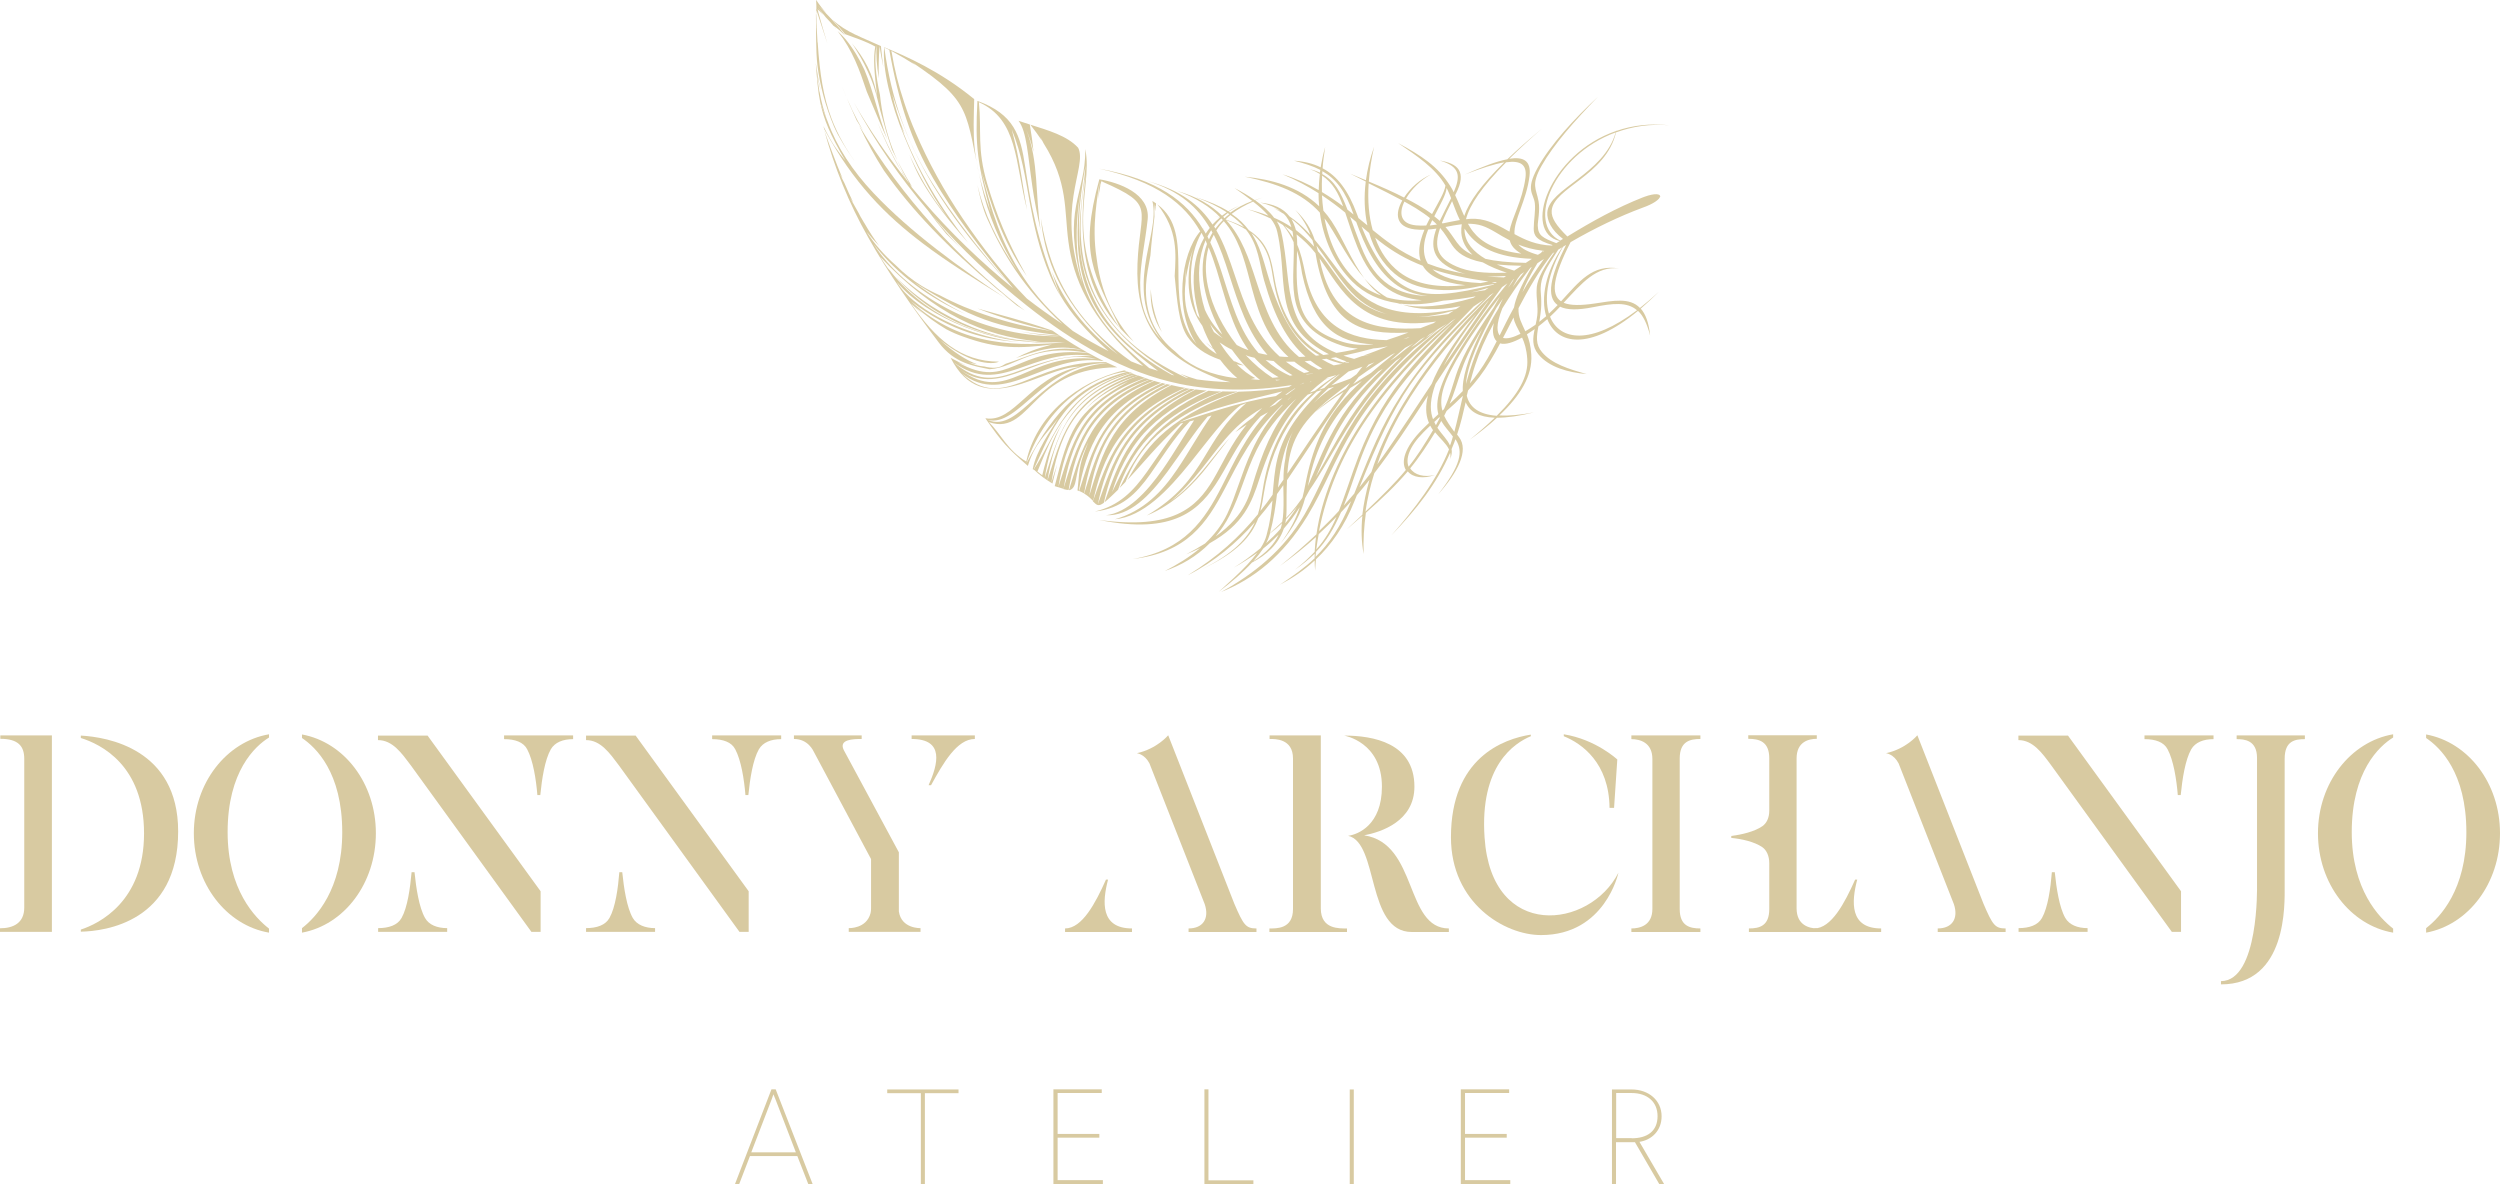 <svg version="1.1" xmlns="http://www.w3.org/2000/svg" xmlns:xlink="http://www.w3.org/1999/xlink" x="0px" y="0px"
	 width="154.64px" height="73.26px" viewBox="0 0 154.64 73.26" style="enable-background:new 0 0 154.64 73.26;"
	 xml:space="preserve">
<style type="text/css">
	.st0{fill-rule:evenodd;clip-rule:evenodd;fill:#D8CAA1;}
	.st1{fill:#D8CAA1;}
</style>
<defs>
</defs>
<g>
	<g>
		<path class="st0" d="M99.96,8.19c0.98-0.36,2.09-0.54,3.31-0.44c-1.22-0.13-2.32,0.01-3.29,0.35c0-0.02,0.01-0.04,0.01-0.07
			c-0.01,0.02-0.01,0.05-0.02,0.07c-4.17,1.43-5.84,6.28-3.49,6.81c-0.07,0.04-0.14,0.09-0.21,0.13c-0.86-0.33-1.13-0.47-1.15-1.08
			c-0.01-0.24,0.15-0.93,0.05-1.5c-0.14-0.81-0.49-1,0.19-2.21c0.74-1.31,2.05-2.79,3.48-4.26c-1.44,1.33-2.94,2.96-3.73,4.39
			c-0.78,1.42-0.23,1.58-0.17,2.21c0.05,0.46-0.07,1.03-0.07,1.55c0,0.43,0.15,0.72,1.17,1.02c-0.02,0.01-0.03,0.02-0.05,0.03
			c-0.95-0.03-1.66-0.35-2.31-0.71c-0.06-0.87,0.75-2.07,0.93-3.6c0.11-0.93-0.36-1.2-1.25-1.06c0.58-0.57,1.25-1.2,2.04-1.88
			c-0.84,0.7-1.56,1.33-2.16,1.91c-0.68,0.13-1.57,0.47-2.64,0.95c1.04-0.4,1.85-0.66,2.45-0.76c-1.41,1.37-2.18,2.44-2.48,3.32
			c-0.2-0.43-0.36-0.87-0.56-1.29c0.01-0.03,0.03-0.05,0.04-0.08c0.71-1.38,0.12-1.88-0.99-2.06c1.29,0.38,1.28,0.99,0.86,1.96
			c-0.06-0.13-0.13-0.26-0.21-0.38c-0.78-1.24-1.81-1.89-3.23-2.66c1.16,0.79,2.31,1.55,2.93,2.63c-0.06,0.43-0.45,1.06-0.83,1.76
			c-0.23-0.17-0.51-0.35-0.84-0.54c-0.26-0.15-0.51-0.29-0.77-0.42c0.33-0.57,0.91-1.15,1.55-1.49c-0.66,0.28-1.29,0.84-1.67,1.43
			c-0.64-0.33-1.32-0.63-2.18-0.99c0.05-0.68,0.15-1.4,0.33-2.16c-0.25,0.7-0.42,1.4-0.51,2.08c-0.3-0.13-0.63-0.26-0.98-0.41
			c0.35,0.18,0.67,0.34,0.97,0.49c-0.12,0.95-0.08,1.87,0.1,2.71c-0.18-0.15-0.36-0.3-0.55-0.45c-0.03-0.08-0.06-0.15-0.09-0.24
			c-0.54-1.47-1.22-2.36-2.13-2.84c0.03-0.43,0.09-0.87,0.16-1.32c-0.12,0.42-0.21,0.84-0.28,1.26c-0.49-0.24-1.03-0.37-1.65-0.41
			c0.63,0.16,1.17,0.33,1.63,0.57c-0.01,0.06-0.02,0.11-0.02,0.17c-0.19-0.09-0.4-0.16-0.63-0.22c0.24,0.09,0.44,0.19,0.62,0.3
			c-0.04,0.34-0.06,0.67-0.07,1c-0.66-0.38-1.4-0.72-2.24-0.98c0.86,0.36,1.59,0.76,2.23,1.17c0,0.27,0.01,0.54,0.04,0.81
			c-1.27-1.22-2.96-1.67-4.61-1.83c1.98,0.41,3.54,0.99,4.65,2.22c0.22,1.67,0.91,3.17,2.01,4.27c0.75,0.75,1.71,1.17,2.78,1.33
			c0.1,0.03,0.21,0.06,0.32,0.09c-0.05-0.02-0.11-0.04-0.16-0.06c0.84,0.1,1.75,0.03,2.67-0.18c0.62-0.04,1.3-0.14,2.02-0.27
			c-0.05,0.03-0.09,0.06-0.14,0.09c-1.92,0.56-3.34,0.65-4.39,0.42c0.95,0.32,2.12,0.4,3.59,0.1c-0.09,0.06-0.18,0.12-0.28,0.18
			c-2.18,0.44-3.72,0.27-4.89-0.28c-0.02-0.01-0.04-0.02-0.05-0.03c-0.09-0.04-0.18-0.09-0.27-0.14c-0.58-0.33-1.07-0.76-1.49-1.24
			c-0.75-0.86-1.34-1.78-2.04-2.6c-0.22-0.65-0.54-1.21-1.2-1.85c0.46,0.54,0.75,1.03,0.94,1.56c-0.08-0.09-0.16-0.17-0.24-0.26
			c-0.31-0.32-0.66-0.62-1.05-0.89c-0.4-0.52-1.03-0.78-1.82-0.86c0.54,0.13,0.95,0.3,1.24,0.51c-0.13-0.07-0.27-0.14-0.42-0.2
			c0.19,0.09,0.36,0.19,0.53,0.29c-0.15-0.08-0.3-0.15-0.46-0.22c0.2,0.1,0.39,0.21,0.57,0.32c0.24,0.23,0.38,0.51,0.47,0.82
			c-0.34-0.23-0.7-0.42-1.07-0.58c-0.28-0.38-0.68-0.74-1.17-1.08c0.15-0.06,0.31-0.12,0.47-0.17c-0.17,0.05-0.33,0.1-0.49,0.16
			c-0.37-0.26-0.79-0.51-1.26-0.75c0.4,0.28,0.77,0.54,1.1,0.8c-0.53,0.2-0.98,0.45-1.36,0.72c-0.03-0.02-0.06-0.04-0.09-0.06
			c0.2-0.13,0.41-0.26,0.64-0.37c-0.24,0.1-0.46,0.22-0.67,0.35c-0.53-0.33-1.19-0.62-2.03-0.88c0.8,0.3,1.43,0.61,1.93,0.94
			c-0.1,0.07-0.2,0.14-0.29,0.21c-0.66-0.64-1.53-1.17-2.78-1.53c1.21,0.44,2.05,0.99,2.66,1.63c0,0-0.01,0.01-0.01,0.01
			c-0.15-0.04-0.3-0.08-0.46-0.12c0.16,0.04,0.3,0.08,0.45,0.13c-0.16,0.14-0.31,0.28-0.45,0.43c-0.77-1.17-1.93-2.12-4.02-2.69
			c2.01,0.61,3.12,1.65,3.85,2.9c-0.09,0.11-0.17,0.23-0.25,0.35c-0.05-0.1-0.11-0.2-0.17-0.29c0.02-0.03,0.03-0.06,0.05-0.08
			c-0.02,0.02-0.04,0.04-0.06,0.07c-1.01-1.67-2.74-3.05-6.43-3.72c3.63,0.8,5.31,2.2,6.27,3.88c-1.21,1.4-1.63,4.91-0.23,6.96
			c-1.12-1.25-1.11-3.03-1.12-4.71c-0.01-1.55-0.06-3-1.3-3.92c1.28,1.63,1.15,3.03,1.07,4.44c0.15,1.5,0.24,2.91,0.79,3.74
			c0.42,0.61,1.03,1.09,2.02,1.43c0.32,0.43,0.68,0.82,1.06,1.14c-0.24-0.02-0.46-0.05-0.67-0.09c-1.43-0.27-2.44-0.82-3.16-1.55
			c-1.17-0.93-1.91-2.28-1.81-4.14c0.03-0.56,0.15-1.16,0.27-1.81c0.06-0.79,0.16-1.59,0.25-2.4c0-0.27-0.01-0.56-0.04-0.85
			c0.03,0.17,0.06,0.34,0.08,0.51c0.01-0.08,0.02-0.17,0.03-0.25c-0.01-0.03-0.02-0.05-0.03-0.08c0.01,0.02,0.02,0.04,0.04,0.06
			c0.01-0.07,0.01-0.14,0.02-0.21c-0.07-0.05-0.15-0.1-0.23-0.15c0.28,1.08-0.24,2.5-0.45,4.01c-0.21,1.53-0.12,3.15,1.04,4.62
			c-2.12-2.31-1.17-4.73-0.88-7.49c0.17-1.6-1.79-2.28-2.99-2.48c-0.65,2.36-0.72,3.81-0.44,5.1c0.28,1.28,0.88,2.41,1.74,4.13
			c0.26,0.28,0.53,0.55,0.84,0.82c-0.44-0.47-0.81-0.98-1.13-1.54c-0.64-1.11-1.02-2.33-1.18-3.64c-0.32-2.05,0.08-3.83,0.19-4.76
			c-0.04,0.37-0.07,0.73-0.1,1.09c0.04-0.26,0.09-0.53,0.14-0.79c0-0.03,0-0.05,0-0.08c0-0.02,0-0.04,0-0.06c0,0.02,0,0.04,0,0.06
			c0-0.03,0-0.07,0.01-0.1c0,0.04,0,0.09,0,0.13c0.02-0.08,0.03-0.16,0.05-0.24c0.02,0.01,0.03,0.02,0.05,0.02
			c-0.01-0.03-0.02-0.05-0.03-0.08c0.02,0.03,0.03,0.06,0.05,0.09c3.36,1.47,2.31,1.6,2.17,5.07c-0.13,3.37,1.08,5.63,5.1,7.16
			c0.21,0.06,0.43,0.12,0.65,0.17c-0.7-0.02-1.4-0.08-2.07-0.17c-0.36-0.1-0.7-0.22-1.03-0.35c0.16,0.09,0.33,0.18,0.5,0.27
			c-0.05-0.01-0.1-0.02-0.15-0.03c-2.69-1.25-4.42-2.79-5.46-4.76c-1.11-2.11-1.33-4.58-0.74-7.79c-0.43,3.46-0.17,5.84,0.93,7.83
			c0.32,0.59,0.71,1.13,1.17,1.65c-1.73-2.51-2.22-4.63-2.26-6.45c-0.04-1.8,0.41-3.32,0.13-4.62c0.02,1.44-0.37,2.39-0.57,3.52
			c-0.21,1.14-0.24,2.49,0.37,4.77c-0.73-2.2-0.75-4-0.53-5.39c0.21-1.38,0.6-2.39,0.29-2.98c-0.68-0.75-1.87-1.08-2.96-1.43
			c0.27,0.34,0.51,0.67,0.72,0.99c-0.04-0.09-0.08-0.18-0.12-0.27c0.08,0.15,0.15,0.29,0.22,0.43c1.54,2.44,1.27,4.13,1.54,6.1
			c0.29,2.18,1.23,4.7,4.62,7.68c-0.25-0.09-0.5-0.19-0.75-0.29c-2.7-1.9-4.12-4-4.9-6.16c-0.32-0.89-0.53-1.77-0.68-2.7
			c0.04,0.37,0.08,0.75,0.16,1.14c0.42,2.25,1.63,4.69,4.61,7.3c-2.1-1.58-3.36-3.36-4.09-5.13c0.16,0.49,0.33,0.99,0.53,1.48
			c0.65,1.11,1.56,2.18,2.98,3.44c-0.75-0.38-1.49-0.8-2.21-1.25c-1.35-1.09-2.33-2.21-3.1-3.39c-1.29-1.97-1.95-4.04-2.58-6.57
			c0.63,2.13,1.21,4.19,2.83,6.57c-1.23-2.18-1.87-3.8-2.44-5.7c-0.65-2.18-0.34-3.25-0.52-5.06c2.42,1.09,2.22,3.64,2.98,6.66
			c-0.37-2.02-0.4-2.9-0.95-4.98c0.63,1.54,0.84,2.99,1.1,4.43c0.27,1.48,0.58,2.96,1.27,4.6c0.18,0.43,0.39,0.85,0.63,1.26
			c-1.5-3.38-1.86-6.03-2.17-8.01c-0.29-1.91-0.67-3.21-2.95-4.04c-0.15,2.79,0,3.88,0.82,6.89c-1.22-3.38-1.07-4.74-1.02-7
			c-2.12-1.74-4.23-2.66-5.57-3.21c-0.12,1.26,0.39,3.47,1.24,5.51c0.63,1.52,1.57,3.54,2.69,5c-1.14-1.38-1.85-2.74-2.37-3.87
			c0.25,0.62,0.5,1.17,0.73,1.57c0.75,1.31,1.74,2.56,2.9,3.88c-1.63-2.04-3.12-4.43-4.15-7.2c0.08,0.17,0.16,0.33,0.24,0.5
			c-0.38-0.94-0.63-1.78-0.78-2.48c0.73,2.27,1.64,4.31,2.99,6.38c1.1,1.7,2.47,3.42,4.2,5.32c-1.86-2.15-3.42-4.15-4.74-6.26
			c-1.51-2.43-2.51-5.09-2.94-8.33c0.1,0.05,0.2,0.1,0.31,0.15c0.57,3.22,1.37,5.64,2.71,7.94c1.23,2.12,2.79,4.2,4.95,6.8
			c-0.24-0.2-0.48-0.4-0.72-0.6c0,0,0,0,0,0c-1.99-1.69-3.86-3.57-5.55-5.64c-1.09-1.75-1.75-3.61-1.97-5.72
			c-0.27-1.22-0.37-2.33-0.2-3.07c-0.05,0.56,0,1.27,0.13,2.05c-0.02-0.64-0.01-1.31,0.05-2c0.05,0.4,0.14,0.84,0.23,1.3
			c-0.06-0.41-0.1-0.84-0.15-1.3C53.3,2.3,52.37,2.01,51.5,1.23c0.29,0.3,0.54,0.59,0.77,0.88c0.61,0.23,1.26,0.43,1.87,0.77
			c-0.14,0.77-0.06,1.53,0.12,3.13c-0.24-1.46-0.81-2.42-1.57-3.34c0.11,0.16,0.21,0.31,0.3,0.47c0.35,0.55,0.65,1.16,0.9,1.77
			c0.21,0.51,0.37,1.14,0.56,1.93c0.25,0.89,0.48,1.75,0.75,2.47c-0.04-0.09-0.08-0.19-0.12-0.29c0.02,0.07,0.05,0.13,0.08,0.2
			c0.36,0.75,0.77,1.54,1.27,2.35c-0.11-0.14-0.22-0.27-0.33-0.41c-0.13-0.22-0.26-0.43-0.38-0.65c0.04,0.08,0.08,0.16,0.12,0.25
			c0.07,0.12,0.16,0.25,0.24,0.38c-1.19-1.5-2.29-3.1-3.27-4.81c1.33,2.46,2.88,4.68,4.59,6.69c0.34,0.47,0.72,0.95,1.13,1.44
			c0.3,0.3,0.6,0.6,0.9,0.89c-0.64-0.66-1.21-1.32-1.74-1.99c1.79,2.06,3.75,3.9,5.82,5.54c2.88,2.28,6.02,4.14,9.48,4.85
			c2.15,0.44,4.49,0.46,6.92,0.07c-0.06,0.04-0.12,0.08-0.18,0.12c-1.06,0.17-2.11,0.27-3.13,0.29c-2.39,0.87-3.86,1.82-4.87,2.77
			c-0.93,0.88-1.49,1.83-2,2.7c1.02-1.09,1.72-2.02,3.31-3.51c0.05-0.01,0.1-0.02,0.15-0.03c-0.94,1.05-1.58,2.1-2.26,3.05
			c-0.82,1.15-1.7,2.08-3.21,2.43c1.65-0.17,2.57-1.1,3.43-2.31c0.71-1,1.39-2.15,2.45-3.27c0.09-0.02,0.17-0.04,0.26-0.06
			c-0.53,0.8-1.19,1.96-1.95,3.05c-0.99,1.41-2.18,2.67-3.5,2.82c1.47,0.07,2.7-1.2,3.8-2.69c0.87-1.18,1.67-2.46,2.49-3.41
			c0.08-0.02,0.16-0.05,0.24-0.07c-0.74,1.05-1.37,2.22-2.13,3.34c-0.93,1.38-2.07,2.57-3.85,3.08c1.73-0.15,3.29-1.78,4.66-3.49
			c1.16-1.45,2.2-2.87,3.1-3.55c0.12-0.05,0.24-0.09,0.37-0.15c-1.31,1.13-1.92,2.24-2.63,3.4c-0.75,1.22-1.62,2.44-3.53,3.56
			c1.75-0.7,3.04-2.12,3.73-3c0.57-0.73,1.01-1.31,1.39-1.79c-1.18,1.28-2,2.72-3.64,3.91c1.51-1.27,2.36-2.65,3.34-3.8
			c0.64-0.75,1.34-1.41,2.32-1.97c-0.21,0.2-0.4,0.39-0.58,0.59c-0.4,0.28-0.76,0.58-1.08,0.9c0.23-0.15,0.46-0.31,0.7-0.46
			c-0.97,1.2-1.45,2.35-2.07,3.4c-1.04,1.75-2.51,3.11-7.06,2.49c4.65,0.94,6.25-0.6,7.43-2.54c0.75-1.23,1.35-2.57,2.57-3.87
			c0.15-0.08,0.3-0.17,0.45-0.25c-1.4,1.5-2.09,3.09-2.86,4.6c-1.06,2.07-2.3,3.93-5.51,4.48c3.38-0.4,4.58-2.22,5.71-4.37
			c0.85-1.62,1.68-3.38,3.51-5.14c0.03-0.01,0.05-0.02,0.08-0.04c-0.9,0.93-1.49,1.9-1.93,2.86c-0.65,1.41-0.99,2.79-1.52,3.9
			c-0.34,0.71-0.82,1.31-1.37,1.83c-0.35,0.22-0.73,0.44-1.17,0.67c0.32-0.13,0.6-0.26,0.87-0.39c-0.67,0.57-1.43,1.03-2.19,1.42
			c0.99-0.34,1.96-0.89,2.78-1.72c2.1-1.18,2.59-2.49,3.08-4c0.87-2.66,1.84-4.1,2.98-5.19c0.11-0.04,0.22-0.07,0.32-0.11
			c-0.25,0.22-0.49,0.46-0.74,0.73c-1.06,1.17-2.01,2.88-2.37,5.32c-0.07,0.47-0.13,0.96-0.29,1.46c-1.14,1.39-2.46,2.62-4.35,3.78
			c1.69-0.86,3.02-2,4.16-3.28c-0.44,0.96-1.32,1.95-3.32,2.92c2.26-1.06,3.12-2.08,3.53-3.17c0.3-0.35,0.6-0.72,0.88-1.1
			c-0.06,0.66-0.15,1.37-0.37,2.16c-0.07,0.26-0.19,0.52-0.37,0.79c-0.54,0.45-1.09,0.85-1.65,1.2c0.51-0.28,0.99-0.59,1.45-0.92
			c-0.18,0.24-0.39,0.49-0.63,0.75c-0.01,0.01-0.02,0.02-0.04,0.02c0.01,0,0.02-0.01,0.03-0.01c-0.48,0.51-1.08,1.06-1.75,1.66
			c0.81-0.61,1.52-1.22,2.06-1.81c0.91-0.47,1.65-1.15,1.97-2.1c0.34-0.39,0.67-0.83,0.99-1.33c-0.24,0.72-0.59,1.41-1.2,2.26
			c0.89-1.1,1.28-1.9,1.53-2.82c0.09-0.16,0.18-0.33,0.27-0.49c0.64-0.93,1.19-1.93,1.81-2.96c0.62-1.04,1.33-2.14,2.29-3.31
			c0.65-0.79,1.43-1.62,2.37-2.5c0.53-0.39,0.99-0.77,1.47-1.17c-0.17,0.11-0.35,0.22-0.52,0.32c0.09-0.05,0.18-0.1,0.28-0.15
			c-0.17,0.12-0.34,0.23-0.5,0.34c0.09-0.08,0.17-0.15,0.26-0.23c0.35-0.21,0.7-0.42,1.05-0.64c-0.26,0.2-0.51,0.39-0.77,0.58
			c-2.65,2.12-4.25,4.16-5.38,6.06c-1.12,1.88-1.82,3.71-2.67,5.17c-1.29,2.21-3.14,3.68-5.16,4.79c2.01-0.8,3.84-2.24,5.34-4.7
			c1.04-1.71,1.69-3.52,2.89-5.45c1.15-1.86,2.86-3.93,6.02-6.6c0.09-0.06,0.17-0.11,0.26-0.17c-2.27,1.9-4.42,4.24-5.97,6.66
			c-1.36,2.14-2.33,4.48-2.64,6.69c-0.68,0.64-1.42,1.29-2.26,1.96c0.81-0.58,1.55-1.18,2.23-1.79c-0.04,0.31-0.06,0.61-0.08,0.91
			c-0.34,0.36-0.73,0.73-1.22,1.11c0.47-0.32,0.87-0.65,1.22-0.99c0,0.09,0,0.19,0,0.28c-0.62,0.59-1.32,1.09-2.15,1.64
			c0.78-0.41,1.5-0.89,2.15-1.5c0,0.21,0.01,0.42,0.03,0.63c0.01-0.24,0.03-0.47,0.05-0.7c0.95-0.9,1.77-2.06,2.39-3.62
			c0.05-0.12,0.09-0.23,0.14-0.35c0.27-0.31,0.53-0.63,0.78-0.95c-0.21,0.74-0.36,1.46-0.44,2.16c-0.3,0.28-0.62,0.58-0.97,0.91
			c0.34-0.3,0.66-0.57,0.97-0.84c-0.08,0.83-0.06,1.62,0.08,2.36c-0.03-0.85,0.02-1.7,0.14-2.55c1.04-0.92,1.86-1.7,2.59-2.56
			c0.31,0.38,0.96,0.48,1.68,0.22c-0.68,0.16-1.27,0-1.53-0.41c0.29-0.35,0.56-0.72,0.83-1.12c0.28-0.41,0.51-0.78,0.71-1.11
			c0.32,0.4,0.69,0.7,0.86,1.06c-0.73,1.86-2.13,3.7-3.57,5.32c1.57-1.63,2.79-3.16,3.64-5.11c0.03,0.12,0.03,0.25,0,0.39
			c0.1-0.24,0.12-0.44,0.09-0.62c0.06-0.14,0.12-0.28,0.17-0.42c0.02-0.06,0.04-0.13,0.07-0.19c0.02,0.03,0.03,0.05,0.05,0.08
			c0.4,0.68,0.32,1.48-1.12,3.33c1.2-1.35,1.92-2.71,1.29-3.54c-0.04-0.06-0.08-0.11-0.12-0.16c0.23-0.68,0.38-1.34,0.53-2
			c0.25,0.58,0.81,0.92,1.8,0.96c-0.45,0.43-0.96,0.88-1.56,1.37c0.63-0.46,1.21-0.91,1.7-1.37c0.61,0,1.36-0.1,2.28-0.33
			c-0.86,0.16-1.56,0.22-2.14,0.19c1.31-1.23,2.06-2.46,1.98-3.76c-0.03-0.54-0.14-0.93-0.27-1.26c0.16-0.1,0.32-0.21,0.48-0.32
			c-0.12,0.54-0.18,1.07,0.23,1.56c0.66,0.8,1.84,1.12,2.99,1.22c-1.12-0.31-2.17-0.64-2.77-1.36c-0.4-0.47-0.34-0.95-0.22-1.59
			c0.19-0.15,0.38-0.3,0.55-0.45c0.6,1.56,2.57,1.99,5.61-0.51c0.32,0.3,0.56,0.79,0.75,1.53c-0.08-0.82-0.29-1.34-0.58-1.67
			c0.36-0.31,0.74-0.66,1.13-1.05c-0.41,0.38-0.8,0.71-1.18,1.01c-0.63-0.66-1.65-0.45-2.77-0.28c-0.86,0.13-1.52,0.14-1.95-0.04
			c1.12-1.2,2.02-2.3,3.44-2.12c-1.67-0.29-2.47,0.81-3.6,2.03c-0.65-0.43-0.51-1.51,0.59-3.66c1.5-0.87,3-1.59,4.45-2.13
			c0.69-0.24,1.03-0.51,1.08-0.67c0.01,0,0.03,0,0.04,0.01c-0.01-0.01-0.02-0.02-0.03-0.03c0.02-0.17-0.33-0.22-0.96,0.01
			c-0.05,0.02-0.09,0.03-0.11,0.04c-1.6,0.63-3.14,1.48-4.67,2.42c-0.69-0.68-1-1.15-0.97-1.59C96.07,11.62,99.35,10.85,99.96,8.19z
			 M92.76,20.75c-0.08-0.11-0.13-0.26-0.13-0.48c0-0.3,0.1-0.7,0.3-1.2c0.46-0.75,1.03-1.58,1.73-2.5c0.03-0.02,0.06-0.04,0.09-0.06
			c-0.69,1.2-1.01,1.97-1.1,2.51C93.31,19.63,93.03,20.21,92.76,20.75z M94.05,20.65c-0.44,0.22-0.82,0.33-1.08,0.25
			c0.22-0.41,0.43-0.84,0.65-1.26C93.68,20,93.87,20.28,94.05,20.65z M92.52,17.5c-0.09,0-0.18,0.01-0.26,0.01
			c0.06-0.02,0.13-0.04,0.19-0.06c0.01,0,0.01,0,0.02,0c0.04,0,0.08,0,0.12,0C92.56,17.47,92.54,17.49,92.52,17.5z M91.97,17.1
			c0.41,0.01,0.82,0,1.19-0.03c-0.04,0.03-0.09,0.06-0.13,0.09C92.67,17.15,92.31,17.13,91.97,17.1z M90.17,16.79
			c0.15,0.06,0.31,0.11,0.48,0.15c-0.84-0.14-1.61-0.35-2.33-0.63c-0.28-0.45-0.29-0.99-0.17-1.52c0.05-0.2,0.11-0.4,0.19-0.59
			c0.17-0.01,0.34-0.04,0.51-0.06C88.47,15.19,88.53,16.14,90.17,16.79z M94.07,16.97c0.07-0.05,0.14-0.09,0.21-0.14
			c-0.26,0.32-0.5,0.64-0.72,0.94c0.1-0.17,0.2-0.35,0.31-0.53C93.94,17.15,94.01,17.06,94.07,16.97z M93.66,16.74
			c-0.37-0.11-0.74-0.24-1.07-0.38c0.43,0.04,0.94,0.07,1.53,0.08C93.96,16.54,93.81,16.64,93.66,16.74z M93.21,16.87
			c-0.89,0.03-2.01,0.02-2.85-0.28c-1.48-0.54-1.69-1.28-1.28-2.49c0.32,0.37,0.5,0.71,0.74,1.06c0.3,0.44,0.76,0.84,1.9,1.07
			C92.17,16.49,92.68,16.7,93.21,16.87z M90.64,17.64c-1.61,0.17-3.04-0.01-4.08-0.81c-0.68-0.52-1.18-1.24-1.5-2.13
			c0.1,0.08,0.21,0.17,0.31,0.25c0.77,0.6,1.62,1.1,2.64,1.49C88.35,17.03,89.14,17.48,90.64,17.64z M88.61,16.66
			c0.98,0.32,2.11,0.57,3.46,0.75c-0.17,0.04-0.33,0.07-0.49,0.1C90.04,17.44,89.12,17.12,88.61,16.66z M93.53,17.39
			c0.03-0.04,0.06-0.07,0.09-0.11c0.01-0.01,0.03-0.02,0.04-0.03c-0.06,0.09-0.12,0.18-0.17,0.27c-0.07,0.09-0.14,0.19-0.21,0.28
			C93.36,17.66,93.45,17.53,93.53,17.39z M95.1,16.28c0.06-0.04,0.12-0.08,0.18-0.12c0.07-0.05,0.14-0.09,0.22-0.14
			c-0.53,0.74-0.97,1.42-1.33,2.06C94.34,17.61,94.64,17.03,95.1,16.28z M95.52,15.52c-0.03,0.02-0.06,0.04-0.1,0.06
			c0.02-0.02,0.04-0.04,0.05-0.07C95.49,15.52,95.5,15.52,95.52,15.52z M95.44,15.51c-0.04,0.05-0.08,0.09-0.13,0.14
			c-0.06,0.04-0.12,0.08-0.18,0.11c0,0-0.01,0-0.01,0c-0.6-0.17-0.98-0.38-1.2-0.63C94.34,15.3,94.83,15.44,95.44,15.51z
			 M94.1,15.69c-1.59-0.2-2.45-0.7-2.97-1.35c-0.13-0.16-0.23-0.33-0.33-0.5c0.3,0,0.59,0.03,0.87,0.12
			c0.59,0.2,1.07,0.58,1.72,0.91C93.46,15.18,93.68,15.45,94.1,15.69z M93.16,10.04c0.92-0.13,1.3,0.15,1.2,0.95
			c-0.19,1.45-0.87,2.52-0.99,3.34c-0.49-0.28-0.97-0.55-1.51-0.7c-0.4-0.11-0.79-0.12-1.18-0.07
			C90.91,12.67,91.67,11.55,93.16,10.04z M90.77,14.4c0.64,0.86,1.79,1.53,3.99,1.61c-0.13,0.08-0.25,0.17-0.38,0.25
			c-1.09-0.02-1.9-0.11-2.5-0.25c-0.73-0.43-1.24-0.98-1.29-1.73c0-0.05,0-0.09,0-0.14C90.65,14.23,90.71,14.32,90.77,14.4z
			 M91.08,15.76c-0.48-0.21-0.75-0.48-0.96-0.76c-0.24-0.33-0.42-0.63-0.71-0.96c0.34-0.07,0.68-0.13,1.01-0.17
			c-0.03,0.18-0.04,0.36-0.03,0.53C90.43,14.94,90.69,15.38,91.08,15.76z M90.3,13.61c-0.35,0.06-0.71,0.14-1.07,0.21
			c-0.01-0.01-0.02-0.02-0.04-0.03c0.16-0.4,0.37-0.85,0.63-1.35C89.97,12.82,90.11,13.22,90.3,13.61z M89.48,11.63
			c0.01,0.02,0.02,0.03,0.03,0.05c0.09,0.18,0.17,0.38,0.25,0.58c-0.23,0.47-0.49,0.95-0.7,1.4c-0.1-0.09-0.21-0.18-0.34-0.28
			C89.07,12.67,89.45,12.05,89.48,11.63z M88.59,13.62c0.11,0.09,0.2,0.18,0.29,0.27c-0.14,0.02-0.29,0.04-0.44,0.06
			C88.49,13.84,88.54,13.73,88.59,13.62z M86.87,12.47c0.24,0.13,0.47,0.27,0.71,0.41c0.35,0.22,0.64,0.42,0.87,0.61
			c-0.08,0.15-0.16,0.31-0.23,0.46c-0.21,0.01-0.41,0.01-0.63-0.01C86.62,13.85,86.52,13.19,86.87,12.47z M84.66,11.34
			c0.84,0.42,1.49,0.74,2.08,1.06c-0.47,0.82-0.41,1.65,0.78,1.79c0.2,0.02,0.39,0.03,0.59,0.02c-0.08,0.2-0.16,0.4-0.21,0.6
			c-0.13,0.45-0.16,0.91-0.03,1.32c-0.62-0.28-1.21-0.6-1.77-0.99c-0.41-0.28-0.8-0.59-1.19-0.91
			C84.67,13.38,84.59,12.41,84.66,11.34z M81.8,10.59c0.83,0.47,1.42,1.22,1.93,2.68c-0.13-0.1-0.25-0.2-0.38-0.3
			c-0.42-1.09-0.79-1.78-1.56-2.2C81.79,10.71,81.79,10.65,81.8,10.59z M81.78,10.86c0.67,0.46,1,1.07,1.3,1.9
			c-0.41-0.31-0.84-0.6-1.31-0.88C81.76,11.55,81.76,11.21,81.78,10.86z M85.79,18.4c-0.54-0.32-1-0.73-1.4-1.18
			c0.17,0.23,0.35,0.45,0.55,0.65c0.15,0.15,0.32,0.29,0.5,0.41c-0.57-0.2-1.09-0.49-1.53-0.91c-1.01-0.94-1.68-2.26-1.98-3.86
			c0.09,0.11,0.17,0.23,0.25,0.35c0.65,1,1.27,2.29,2.21,3.35c-0.81-1.09-1.28-2.39-2.02-3.52c-0.16-0.24-0.33-0.46-0.51-0.66
			c-0.04-0.31-0.07-0.62-0.09-0.95c0.52,0.35,0.99,0.7,1.44,1.07c0.2,0.6,0.42,1.3,0.75,2.12c0.91,2.26,2.21,3.14,3.99,3.3
			C87.19,18.64,86.46,18.58,85.79,18.4z M84.19,15.24c-0.27-0.7-0.49-1.31-0.68-1.83c0.13,0.11,0.26,0.21,0.38,0.32
			c0.52,1.45,1.18,2.88,2.36,3.8c0.54,0.42,1.21,0.69,2.06,0.78C86.49,18.25,85.08,17.53,84.19,15.24z M87.32,17.92
			c-1.2-0.49-2.18-1.64-3.1-3.91c0.16,0.13,0.31,0.26,0.47,0.4c0.3,1.02,0.83,1.89,1.58,2.52c1.28,1.08,3.21,1.23,5.26,0.77
			c0.02,0,0.04,0,0.06,0c0.28-0.05,0.56-0.09,0.84-0.13c-0.02,0.01-0.04,0.02-0.05,0.04C90.01,18.2,88.5,18.4,87.32,17.92z
			 M91,18.09c0.34-0.08,0.7-0.17,1.08-0.29c-0.07,0.05-0.15,0.1-0.22,0.15C91.57,17.99,91.28,18.04,91,18.09z M89.91,19.22
			C89.91,19.22,89.91,19.22,89.91,19.22c-0.11,0.07-0.22,0.14-0.33,0.21c-0.77,0.12-1.44,0.18-2.03,0.18
			C88.23,19.6,89.02,19.47,89.91,19.22z M83.11,24.24c-1.45,1.99-2.5,3.62-3.48,5.06c0.13-1.82,0.66-3.06,2.73-4.73
			c0.37-0.3,0.76-0.59,1.15-0.88c-0.09,0.12-0.17,0.24-0.26,0.35c-0.56,0.37-1.06,0.72-1.49,1.08c-0.14,0.12-0.28,0.25-0.41,0.37
			C81.88,25.05,82.48,24.64,83.11,24.24z M81.07,23.6c0.02,0,0.04-0.01,0.06-0.01c-0.04,0.02-0.08,0.04-0.12,0.06
			C81.03,23.63,81.05,23.62,81.07,23.6z M74.85,20.04c0.22,0.34,0.49,0.64,0.79,0.89c-0.19-0.12-0.37-0.25-0.55-0.39
			C75,20.38,74.92,20.21,74.85,20.04z M76.5,21.34c-0.85-1.08-1.51-2.34-1.78-3.61c-0.18-0.84-0.18-1.67,0.04-2.43
			c0.19,0.45,0.34,0.9,0.49,1.37c0.54,1.73,0.93,3.54,1.98,4.99c-0.02-0.01-0.04-0.01-0.06-0.02C76.93,21.56,76.71,21.46,76.5,21.34
			z M77.21,22.03c0.13,0.04,0.26,0.07,0.39,0.1c0.4,0.45,0.89,0.86,1.49,1.2c-0.13,0.02-0.26,0.03-0.38,0.04
			c-0.59-0.38-1.15-0.86-1.66-1.41C77.1,21.99,77.16,22.01,77.21,22.03z M83.1,21.16c-2.88-0.87-2.97-2.5-2.87-5.65
			c0.14,0.42,0.23,0.88,0.31,1.41c0.7,3.28,2.14,4.26,4.39,4.38c-0.01,0-0.01,0-0.02,0.01C84.29,21.36,83.66,21.33,83.1,21.16z
			 M80.06,22.37c0.28,0.22,0.58,0.43,0.93,0.63c-0.11,0.03-0.22,0.05-0.33,0.07c-0.42-0.21-0.78-0.45-1.12-0.7
			C79.71,22.37,79.88,22.38,80.06,22.37z M81.06,22.31c0.23,0.18,0.47,0.34,0.73,0.49c-0.07,0.02-0.14,0.04-0.22,0.06
			c-0.32-0.16-0.61-0.33-0.87-0.51C80.82,22.33,80.94,22.32,81.06,22.31z M82.05,22.19c0.29,0.13,0.58,0.22,0.86,0.29
			c-0.02,0.01-0.05,0.01-0.07,0.02c0.03,0,0.07-0.01,0.1-0.02c0.04,0.01,0.07,0.02,0.11,0.02c-0.19,0.04-0.37,0.07-0.55,0.1
			c-0.25-0.11-0.5-0.24-0.74-0.38C81.85,22.22,81.95,22.21,82.05,22.19z M82.63,22.1c0.2,0.09,0.42,0.18,0.66,0.26
			c-0.07,0.02-0.13,0.04-0.2,0.06c-0.27-0.07-0.53-0.16-0.78-0.27C82.41,22.13,82.52,22.12,82.63,22.1z M80.79,23.14
			c0.13-0.01,0.27-0.02,0.41-0.03c0,0,0.01,0,0.01,0.01c-0.13,0.01-0.27,0.03-0.39,0.04C80.81,23.14,80.8,23.14,80.79,23.14z
			 M83.46,22.42c-0.07,0.01-0.13,0.03-0.2,0.04c-0.03-0.01-0.06-0.01-0.09-0.02c0.08-0.01,0.16-0.03,0.25-0.04
			C83.44,22.41,83.45,22.42,83.46,22.42z M84.66,22.55c0.12-0.04,0.24-0.1,0.36-0.14c-0.18,0.12-0.36,0.24-0.54,0.36
			C84.54,22.69,84.6,22.62,84.66,22.55z M87.2,20.84c-0.04,0.02-0.09,0.05-0.13,0.07c-0.08,0.02-0.18,0.05-0.26,0.07
			C86.94,20.93,87.07,20.88,87.2,20.84z M85.85,21.42c-0.52,0.21-1.03,0.4-1.52,0.58c0.19-0.03,0.38-0.05,0.57-0.08
			c-0.22,0.04-0.44,0.07-0.66,0.11c-0.16,0.06-0.32,0.11-0.48,0.17c-0.23-0.06-0.45-0.13-0.66-0.2c0.62-0.13,1.24-0.28,1.86-0.45
			C85.26,21.53,85.56,21.48,85.85,21.42z M81.4,22c-1.15-0.81-2.15-2.18-2.99-5.03c-0.27-0.93-0.5-1.79-1-2.55
			c1.12,0.89,1.2,2,1.37,2.99c0.45,2.54,1.62,3.88,2.84,4.56C81.54,21.99,81.47,22,81.4,22z M78.19,17.34
			c0.66,2.31,1.43,3.72,2.56,4.72c-0.14,0.01-0.27,0.02-0.4,0.02c-1.5-1.24-2.09-3.01-2.65-4.71c-0.45-1.38-0.89-2.7-1.85-3.75
			c0.49,0.17,0.89,0.37,1.22,0.58C77.87,15.21,77.89,16.29,78.19,17.34z M77.28,17.24c0.44,1.68,0.9,3.46,2.42,4.84
			c-0.19,0-0.37-0.01-0.55-0.03c-1.55-1.39-2.18-3.26-2.78-5.05c-0.33-0.97-0.64-1.91-1.13-2.75c0.13-0.2,0.28-0.39,0.46-0.57
			C76.6,14.72,76.94,15.95,77.28,17.24z M78.78,22.33c0.34,0.32,0.72,0.62,1.17,0.88c-0.06,0.01-0.11,0.02-0.16,0.03
			c-0.59-0.26-1.08-0.59-1.5-0.97C78.45,22.3,78.61,22.31,78.78,22.33z M78.89,23.49c0.11,0,0.21,0,0.31,0.01
			c-0.08,0.01-0.15,0.02-0.23,0.03c-0.01,0-0.02,0-0.03,0C78.92,23.51,78.9,23.5,78.89,23.49z M82.86,23.15
			c-0.35,0.3-0.66,0.58-0.95,0.85c-0.1,0.03-0.2,0.07-0.31,0.1c0.38-0.34,0.79-0.65,1.21-0.93C82.82,23.16,82.84,23.15,82.86,23.15z
			 M83.41,22.98c0.29-0.09,0.58-0.19,0.87-0.3c-0.02,0.03-0.05,0.05-0.07,0.08c-0.1,0.13-0.2,0.26-0.3,0.39
			c-0.12,0.09-0.24,0.18-0.36,0.26c-0.4,0.16-0.8,0.3-1.2,0.43C82.68,23.57,83.03,23.28,83.41,22.98z M82.51,23.93
			c0.04-0.01-0.57,0.33-1.25,1c0.27-0.29,0.57-0.6,0.91-0.91C82.28,23.99,82.39,23.96,82.51,23.93z M81.95,24.66
			c0,0-0.01,0.01-0.01,0.01C81.94,24.67,81.95,24.67,81.95,24.66z M81.93,24.68c-0.1,0.08-0.19,0.17-0.28,0.25
			C81.74,24.84,81.83,24.76,81.93,24.68z M81.58,24.99c-0.04,0.04-0.08,0.07-0.11,0.11C81.5,25.06,81.54,25.03,81.58,24.99z
			 M84.04,23.32c0.71-0.51,1.42-0.97,2.02-1.37c0.08-0.04,0.16-0.08,0.24-0.12c-0.54,0.43-1.04,0.84-1.5,1.24
			c-0.39,0.24-0.76,0.47-1.1,0.69C83.81,23.61,83.92,23.47,84.04,23.32z M86.91,21.52c0.18-0.09,0.36-0.19,0.54-0.29
			c-0.06,0.04-0.12,0.08-0.18,0.12c-0.34,0.26-0.66,0.51-0.96,0.76c-0.11,0.07-0.23,0.14-0.33,0.21
			C86.29,22.06,86.6,21.79,86.91,21.52z M88.32,20.2c0.13-0.08,0.26-0.15,0.39-0.23c-0.28,0.11-0.57,0.22-0.85,0.33
			c-2.6,0.14-5.37-0.15-6.2-4.13c-0.01-0.06-0.03-0.12-0.04-0.19c1.34,1.88,2.49,4.59,7.21,3.91C88.66,20,88.49,20.1,88.32,20.2z
			 M83.33,17.78c0.66,0.79,1.48,1.4,2.59,1.68c-2.37-0.53-3.04-2.29-4.32-3.83c-0.03-0.03-0.05-0.06-0.08-0.09
			c-0.03-0.12-0.06-0.23-0.09-0.35C82.07,16.03,82.63,16.95,83.33,17.78z M81.37,15.66c0.03,0.17,0.07,0.35,0.1,0.54
			c0.82,3.86,2.66,4.53,5.65,4.37c-0.45,0.17-0.9,0.32-1.35,0.47c-2.22-0.05-4.33-0.76-5.04-4.15c-0.14-0.68-0.26-1.23-0.49-1.75
			c0-0.23-0.01-0.44-0.04-0.64C80.62,14.83,81.02,15.21,81.37,15.66z M79.88,13.55c0.05,0.03,0.09,0.07,0.14,0.1
			c0.44,0.36,0.81,0.77,1.16,1.2c0.04,0.13,0.08,0.27,0.11,0.41c-0.37-0.4-0.75-0.74-1.13-1.03C80.09,13.98,80,13.75,79.88,13.55z
			 M79.95,14.31c0.02,0.12,0.04,0.25,0.05,0.39c-0.15-0.24-0.33-0.48-0.56-0.73C79.62,14.08,79.79,14.19,79.95,14.31z M79.36,13.92
			c0.29,0.36,0.5,0.71,0.66,1.06c0,0.06,0,0.11,0.01,0.17c0.04,2.48-0.71,5.01,2.98,6.23c0.31,0.1,0.64,0.16,0.98,0.18
			c-0.11,0.03-0.23,0.06-0.34,0.09c-0.34,0.07-0.67,0.13-0.99,0.18c-1.58-0.65-2.28-1.62-2.63-2.73c-0.46-1.43-0.37-3.02-0.79-4.8
			c-0.05-0.21-0.14-0.41-0.26-0.61C79.1,13.77,79.23,13.84,79.36,13.92z M77.51,12.47c0.38,0.29,0.7,0.58,0.95,0.87
			c-0.41-0.16-0.84-0.29-1.3-0.4c0.49,0.16,0.97,0.35,1.44,0.58c0.21,0.27,0.35,0.54,0.41,0.84c0.4,1.77,0.23,3.25,0.62,4.65
			c0.31,1.09,0.97,2.09,2.57,2.9c-0.11,0.02-0.23,0.03-0.34,0.05c-1.5-0.82-2.63-2.4-3.02-4.71c-0.2-1.17-0.35-2.21-1.59-3.01
			c-0.27-0.36-0.61-0.7-1.07-1.01C76.57,12.94,77,12.69,77.51,12.47z M76.11,13.3c0.34,0.24,0.62,0.49,0.84,0.75
			c-0.32-0.17-0.69-0.32-1.13-0.47c0,0-0.01-0.01-0.01-0.01C75.9,13.48,76,13.39,76.11,13.3z M75.94,13.18
			c0.03,0.02,0.07,0.04,0.1,0.07c-0.11,0.08-0.21,0.16-0.3,0.25c-0.03-0.03-0.05-0.06-0.08-0.09
			C75.75,13.33,75.84,13.26,75.94,13.18z M75.55,13.51C75.55,13.51,75.55,13.51,75.55,13.51c0.03,0.03,0.06,0.06,0.09,0.1
			c-0.17,0.17-0.33,0.35-0.46,0.53c-0.03-0.05-0.06-0.09-0.08-0.13C75.22,13.83,75.38,13.66,75.55,13.51z M75.08,14.52
			c0.4,0.78,0.68,1.62,0.96,2.5c0.56,1.73,1.12,3.54,2.36,4.93c-0.19-0.03-0.37-0.07-0.55-0.11c-1.24-1.39-1.72-3.28-2.31-5.08
			c-0.2-0.61-0.41-1.2-0.68-1.77C74.93,14.83,74.99,14.67,75.08,14.52z M74.92,14.24c0.03,0.05,0.06,0.1,0.08,0.15
			c-0.08,0.14-0.16,0.28-0.22,0.42c-0.03-0.06-0.06-0.12-0.09-0.18C74.76,14.49,74.84,14.36,74.92,14.24z M74.66,15.09
			c-0.29,0.8-0.34,1.69-0.18,2.59c0.18,1.03,0.59,2.07,1.13,3.01c-0.43-0.4-0.8-0.91-1.08-1.53c-0.1-0.31-0.18-0.63-0.24-0.96
			c-0.22-1.17-0.15-2.34,0.29-3.34C74.6,14.95,74.63,15.02,74.66,15.09z M74.48,14.71c-0.53,0.94-0.72,2.05-0.62,3.2
			c0.05,0.6,0.18,1.2,0.36,1.79c-0.06-0.07-0.12-0.14-0.17-0.21c0-0.02-0.01-0.03-0.02-0.05c-0.54-1.71-0.51-3.6,0.29-5.04
			C74.37,14.5,74.43,14.6,74.48,14.71z M73.77,20.14c-0.41-0.75-0.57-1.64-0.43-2.75c0-0.25,0-0.51,0.02-0.79
			c0,0.2,0.01,0.39,0.01,0.58c0.08-0.54,0.21-1.12,0.42-1.77c-0.53,2.03-0.25,3.6,0.58,4.74c0.18,0.48,0.4,0.94,0.65,1.38
			c-0.15-0.11-0.29-0.23-0.42-0.35c0.14,0.16,0.3,0.3,0.47,0.42c0.06,0.1,0.12,0.2,0.19,0.3C74.58,21.5,74.09,20.94,73.77,20.14z
			 M76.43,22.37c-0.04-0.01-0.07-0.02-0.11-0.03c-0.32-0.34-0.61-0.73-0.88-1.16c0.24,0.17,0.49,0.32,0.76,0.45
			c0.54,0.75,1.14,1.4,1.74,1.87c-0.19-0.01-0.38-0.03-0.57-0.05c0.09-0.02,0.19-0.04,0.28-0.06c-0.4-0.2-0.79-0.5-1.15-0.86
			c0.14,0.03,0.29,0.06,0.44,0.08C76.77,22.53,76.6,22.45,76.43,22.37z M67.08,16.74c0.6,2.18,2.09,4.44,5.56,6.48
			c-0.05-0.01-0.1-0.02-0.15-0.03c-2.62-1.45-4.13-3.08-4.98-5.04c-0.95-2.19-0.96-4.68-0.36-7.93
			C66.99,12.26,66.44,14.45,67.08,16.74z M67.38,18.44c-0.81-1.74-1-3.77-0.53-6.72c-0.41,3.19-0.17,5.23,0.73,6.96
			c0.8,1.54,2.08,2.78,4.05,4.26c-0.18-0.06-0.36-0.11-0.54-0.17C69.31,21.32,68.12,20.02,67.38,18.44z M56.64,8.21
			c-0.28-0.64-0.51-1.26-0.7-1.84c-0.36-1.07-0.62-2.12-0.78-3.11c0,0-0.01-0.01-0.01-0.01c0,0,0.01,0.01,0.01,0.01
			c0-0.01,0-0.02-0.01-0.03c0,0,0,0,0,0c0,0,0,0,0,0c0-0.03-0.01-0.06-0.01-0.08c0.51,0.28,1.01,0.57,1.48,0.87
			c-0.07-0.06-0.14-0.12-0.22-0.18c3.78,2.53,3.29,3.02,4.31,7.63c0.39,1.75,1.14,3.6,2.24,5.3c-1.3-1.85-2.1-3.65-2.49-5.32
			c0.15,0.75,0.33,1.47,0.62,2.11c0.92,2.06,2.19,4.24,4.63,6.48c-0.75-0.5-1.48-1.02-2.19-1.57c0,0-0.01-0.01-0.01-0.01
			c-1.39-1.42-2.73-3.13-3.97-4.96C58.39,11.8,57.4,9.99,56.64,8.21z M80.41,23.81c0.02-0.01,0.04-0.02,0.05-0.03
			c0.05-0.03,0.1-0.06,0.15-0.09c0.02,0,0.05-0.01,0.07-0.01c-0.07,0.03-0.15,0.07-0.22,0.1C80.45,23.8,80.43,23.81,80.41,23.81
			c0,0.01-0.01,0.01-0.01,0.01C80.4,23.82,80.41,23.81,80.41,23.81z M79.61,24.41c-0.04,0-0.08,0.01-0.12,0.02
			c0.18-0.13,0.38-0.27,0.59-0.4c0.02,0,0.03-0.01,0.05-0.01C79.95,24.15,79.77,24.28,79.61,24.41z M72.94,26.13
			c1.87-0.87,4.08-1.35,6.38-1.92c-0.14,0.1-0.27,0.19-0.4,0.29C76.64,24.86,74.46,25.66,72.94,26.13z M79.07,24.74
			c0.09-0.04,0.17-0.07,0.26-0.11c-0.16,0.13-0.3,0.27-0.45,0.4c-0.12,0.05-0.24,0.11-0.36,0.17C78.7,25.05,78.88,24.9,79.07,24.74z
			 M79.91,24.5c-0.08,0.07-0.16,0.15-0.23,0.22c-0.01,0-0.02,0.01-0.03,0.01C79.73,24.66,79.81,24.58,79.91,24.5z M77.67,29.37
			c-0.4,1.25-0.55,2.41-2.47,3.81c0.32-0.39,0.62-0.82,0.87-1.32c0.67-1.29,0.96-2.62,1.67-4.05c0.5-0.99,1.21-2.01,2.4-3.11
			c0,0,0.01,0,0.01,0C79.05,25.9,78.34,27.27,77.67,29.37z M81.01,24.28c0.3-0.28,0.62-0.54,0.95-0.8c0.13-0.04,0.26-0.08,0.38-0.12
			c-0.12,0.03-0.23,0.06-0.35,0.09c0.04-0.03,0.09-0.07,0.13-0.1c0.18-0.05,0.37-0.1,0.55-0.15c-0.41,0.26-0.86,0.58-1.33,0.97
			C81.24,24.21,81.12,24.25,81.01,24.28z M77.96,31.61c0.1-0.36,0.16-0.73,0.22-1.11c0.28-1.8,0.91-3.36,1.82-4.65
			c0.43-0.6,0.92-1.14,1.45-1.63c0.1-0.03,0.21-0.07,0.31-0.09c-1.77,1.7-2.45,3.01-2.75,4.26c-0.18,0.74-0.22,1.45-0.29,2.21
			C78.48,30.95,78.23,31.28,77.96,31.61z M78.56,32.97c0.17-0.13,0.33-0.27,0.49-0.41c-0.16,0.15-0.32,0.3-0.5,0.45
			C78.55,33,78.55,32.99,78.56,32.97z M77.53,34.71c0.24-0.27,0.44-0.53,0.61-0.78c0.33-0.26,0.64-0.55,0.95-0.86
			C78.83,33.64,78.36,34.17,77.53,34.71z M79.21,32.71c-0.28,0.32-0.58,0.61-0.89,0.89c0.09-0.17,0.16-0.35,0.21-0.51
			c0.01-0.03,0.01-0.05,0.02-0.07c0.27-0.21,0.52-0.43,0.75-0.66C79.28,32.48,79.25,32.6,79.21,32.71z M79.38,31.69
			c-0.01,0.21-0.03,0.4-0.07,0.59c-0.24,0.23-0.49,0.46-0.75,0.68c0.23-0.86,0.34-1.65,0.43-2.4c0.13-0.18,0.26-0.37,0.39-0.55
			C79.39,30.57,79.41,31.12,79.38,31.69z M79.39,29.67c-0.12,0.17-0.23,0.33-0.34,0.49c0.08-0.68,0.17-1.35,0.35-2.02
			c0.13-0.49,0.32-0.99,0.6-1.5c-0.25,0.5-0.43,1.07-0.49,1.71C79.42,28.8,79.39,29.23,79.39,29.67z M79.5,32.37
			c0.02-0.08,0.03-0.17,0.05-0.25c0.24-0.25,0.47-0.51,0.68-0.77C80.01,31.71,79.76,32.05,79.5,32.37z M80.57,30.76
			c-0.01,0.02-0.02,0.04-0.03,0.06c-0.22,0.32-0.46,0.63-0.72,0.93c-0.09,0.1-0.17,0.19-0.27,0.29c0.02-0.15,0.03-0.3,0.03-0.46
			c0-0.7,0-1.32,0.03-1.88c1.23-1.79,2.4-3.69,3.91-5.7c0.24-0.14,0.48-0.28,0.72-0.43c-0.5,0.46-0.96,0.92-1.35,1.41
			c-1.02,1.25-1.73,2.77-2.15,5.01C80.69,30.26,80.63,30.52,80.57,30.76z M80.9,30.07c0.01-0.04,0.02-0.08,0.03-0.13
			c0.44-2.28,1.4-3.89,2.56-5.2c0.55-0.63,1.16-1.21,1.78-1.77c0.09-0.05,0.17-0.1,0.26-0.15c-1.43,1.32-2.35,2.56-3.01,3.74
			C81.81,27.81,81.38,29.01,80.9,30.07z M82.76,27.1c-0.47,0.81-0.9,1.62-1.37,2.4c0.47-1.02,0.88-2.06,1.53-3.15
			c0.71-1.19,1.72-2.47,3.43-4.04c0.12-0.08,0.23-0.15,0.34-0.23C84.81,23.85,83.69,25.49,82.76,27.1z M87.61,21.28
			c-0.11,0.08-0.22,0.15-0.34,0.22c0.2-0.17,0.4-0.34,0.61-0.51c0.09-0.05,0.18-0.1,0.27-0.15C87.96,20.99,87.78,21.14,87.61,21.28z
			 M84.31,26.26c1.47-2.25,3.45-4.38,5.67-6.4c-1.3,1.31-2.38,2.46-3.3,3.64c-1.19,1.53-2.14,3.24-2.96,5.58
			c-0.35,1-0.62,1.81-0.9,2.52c-0.38,0.42-0.79,0.83-1.23,1.25C82.05,30.48,83,28.26,84.31,26.26z M81.57,33.04
			c0.38-0.35,0.75-0.71,1.1-1.07c-0.33,0.76-0.7,1.4-1.25,2.02C81.46,33.67,81.51,33.36,81.57,33.04z M83.55,31.06
			c-0.64,1.55-1.33,2.56-2.18,3.39c0.01-0.1,0.02-0.21,0.03-0.31c0.65-0.67,1.1-1.43,1.55-2.45c0.22-0.23,0.42-0.46,0.63-0.69
			C83.57,31.02,83.56,31.04,83.55,31.06z M83.77,30.53c-0.21,0.25-0.43,0.5-0.65,0.75c0.26-0.65,0.52-1.39,0.82-2.27
			c0.81-2.37,1.82-4.06,3.05-5.57c1.16-1.43,2.54-2.8,4.16-4.48c0.21-0.14,0.42-0.28,0.64-0.43c-2.75,2.54-4.43,4.69-5.6,6.68
			C85.12,27.04,84.46,28.82,83.77,30.53z M84.09,30.14c1.15-2.85,2.01-4.69,3.13-6.32c1.15-1.67,2.59-3.2,4.95-5.56
			c0.08-0.05,0.15-0.1,0.23-0.15c-2.28,2.15-4.4,4.77-5.88,7.34c-0.71,1.24-1.29,2.51-1.69,3.75
			C84.58,29.53,84.34,29.84,84.09,30.14z M92.02,18.65c0.03-0.03,0.05-0.05,0.08-0.08c-1.07,1.51-1.98,2.85-2.8,4.06
			C89.84,21.6,90.7,20.31,92.02,18.65z M88.56,23.74c-0.99,1.5-1.85,2.81-2.7,4.04c-0.22,0.32-0.44,0.63-0.67,0.94
			c0.41-1.17,0.95-2.31,1.6-3.43c1.17-1.99,2.73-3.97,4.52-5.89C89.81,21.31,88.97,22.7,88.56,23.74z M86.96,29.07
			c-0.68,0.82-1.47,1.6-2.5,2.58c0.12-0.8,0.3-1.6,0.55-2.38c0.56-0.73,1.09-1.47,1.61-2.23c0.57-0.84,1.13-1.69,1.71-2.58
			c-0.17,0.67-0.13,1.17,0.01,1.57c0.02,0.05,0.04,0.09,0.05,0.13c-0.13,0.13-0.27,0.26-0.41,0.4
			C86.86,27.69,86.66,28.57,86.96,29.07z M87.87,27.85c-0.24,0.36-0.48,0.7-0.74,1.02c-0.19-0.47,0.01-1.21,0.91-2.12
			c0.14-0.15,0.29-0.28,0.43-0.42c0.05,0.1,0.11,0.19,0.17,0.28C88.42,26.98,88.17,27.38,87.87,27.85z M88.59,25.78
			c-0.14-0.49-0.13-1.12,0.21-2.04c1.21-1.85,2.51-3.82,4.11-5.98c0.11-0.08,0.22-0.15,0.33-0.23c-0.94,1.15-2.08,2.68-2.95,4.1
			c-1.32,2.15-1.52,3.25-1.32,3.99c-0.11,0.1-0.22,0.2-0.33,0.31C88.63,25.88,88.61,25.83,88.59,25.78z M92.79,18.33
			c-0.14,0.23-0.27,0.47-0.4,0.7c-1.55,2.21-2.03,3.29-2.33,4.18c-0.22,0.67-0.36,1.25-0.74,2.1c-0.03,0.03-0.07,0.06-0.1,0.09
			c-0.22-0.81,0.05-1.82,1.26-3.78C91.16,20.51,92.02,19.33,92.79,18.33z M88.72,26.1c0.11-0.1,0.22-0.2,0.32-0.3
			c0.01,0.02,0.01,0.03,0.02,0.05c-0.07,0.14-0.15,0.29-0.24,0.45C88.78,26.24,88.75,26.17,88.72,26.1z M89.74,27.43
			c-0.01,0.04-0.03,0.09-0.05,0.13c-0.15-0.37-0.5-0.68-0.78-1.1c0.09-0.15,0.16-0.28,0.24-0.42c0.2,0.35,0.48,0.63,0.72,0.96
			C89.83,27.15,89.79,27.29,89.74,27.43z M89.96,26.71c-0.26-0.35-0.48-0.67-0.63-0.99c0.05-0.1,0.1-0.2,0.15-0.3
			c0.35-0.31,0.68-0.61,1.01-0.94C90.3,25.27,90.15,26.01,89.96,26.71z M90.48,23.94c0,0.09,0,0.17,0,0.25
			c-0.26,0.27-0.53,0.53-0.81,0.79c0.32-0.75,0.46-1.3,0.68-1.93c0.23-0.68,0.56-1.46,1.34-2.71C91,21.72,90.52,23,90.48,23.94z
			 M92.57,19.03c0.12-0.17,0.25-0.36,0.39-0.55c-0.11,0.22-0.2,0.42-0.28,0.62c-0.85,1.38-1.37,2.62-1.73,3.73
			c-0.1,0.32-0.19,0.62-0.27,0.92C90.75,22.59,91.51,20.9,92.57,19.03z M92.58,21.11c-0.18,0.36-0.37,0.71-0.56,1.05
			c-0.35,0.61-0.72,1.11-1.1,1.56c0.1-0.37,0.2-0.76,0.34-1.17c0.25-0.76,0.61-1.59,1.14-2.56c-0.04,0.21-0.06,0.39-0.05,0.55
			C92.37,20.81,92.46,21,92.58,21.11z M94.47,22.2c0.08,1.07-0.52,2.16-1.89,3.52c-1.11-0.09-1.68-0.53-1.85-1.24
			c0.03-0.11,0.05-0.22,0.08-0.33c0.47-0.51,0.93-1.09,1.39-1.86c0.21-0.34,0.4-0.69,0.59-1.05c0.33,0.1,0.82-0.06,1.36-0.36
			C94.3,21.2,94.43,21.61,94.47,22.2z M95.09,19.51c-0.02,0.19-0.06,0.37-0.1,0.56c-0.01,0.01-0.02,0.02-0.03,0.03
			c-0.21,0.14-0.41,0.28-0.61,0.39c-0.22-0.5-0.45-0.85-0.42-1.43c0.59-1.13,1.24-2.28,2.11-3.39c0.04-0.02,0.07-0.05,0.11-0.07
			c-0.94,1.36-1.09,1.85-1.1,2.3C95.02,18.46,95.15,18.94,95.09,19.51z M95.21,19.91c0.03-0.16,0.06-0.32,0.08-0.5
			c0.11-0.77-0.01-1.34,0.01-1.61c0.03-0.66,0.27-1.11,1.09-2.36c0.08-0.05,0.16-0.1,0.24-0.14c-1.03,1.53-1.33,3.14-0.99,4.26
			C95.5,19.68,95.35,19.8,95.21,19.91z M96.5,18.97c0.43,0.21,1.1,0.22,2.05,0.03c1.21-0.24,2.09-0.34,2.71,0.19
			c-2.89,2.18-4.79,1.87-5.38,0.4C96.1,19.39,96.3,19.18,96.5,18.97z M96.35,18.87c-0.17,0.18-0.35,0.35-0.54,0.53
			c-0.31-1.03-0.05-2.52,0.87-4.13c0.06-0.04,0.13-0.08,0.19-0.12C95.88,17.11,95.64,18.37,96.35,18.87z M95.71,13.14
			c-0.03,0.47,0.23,1.08,0.97,1.64c-0.06,0.03-0.11,0.07-0.17,0.1c-2.13-1.02-0.45-5.27,3.43-6.69
			C99.21,10.78,95.8,11.67,95.71,13.14z"/>
		<path class="st0" d="M72.11,23.75c-0.08-0.02-0.16-0.04-0.23-0.06c-1.86,0.88-2.95,1.92-3.64,3.02c-0.75,1.17-1.1,2.48-1.49,3.66
			c0.12,0.05,0.22,0.1,0.31,0.15c0.2-1.22,0.56-2.62,1.36-3.83C69.15,25.59,70.3,24.55,72.11,23.75z"/>
		<path class="st0" d="M62.9,18.9c0.16,0.1,0.32,0.2,0.49,0.31c-0.1-0.07-0.19-0.15-0.29-0.22c-3.82-3.02-7.26-6.71-9.96-11.22
			c0.48,0.99,0.98,1.92,1.53,2.77c0.03,0.05,0.06,0.09,0.1,0.14c1.61,2.27,3.75,4.55,6.95,7.24c0.36,0.29,0.73,0.57,1.11,0.85
			c-0.28-0.2-0.55-0.4-0.82-0.6C62.3,18.4,62.59,18.65,62.9,18.9z"/>
		<path class="st0" d="M64.37,14.24c-0.35-2.2-0.1-4.22-0.89-6.22c0.2,0.47,0.34,0.93,0.45,1.37C63.88,8.86,63.8,8.3,63.7,7.7
			c-0.24-0.08-0.48-0.15-0.7-0.23c0.52,0.67,0.58,2.19,0.86,4.08C63.98,12.38,64.15,13.29,64.37,14.24z"/>
		<path class="st0" d="M52.29,2.41c-0.15-0.17-0.31-0.33-0.48-0.49c0.95,1.23,1.35,2.39,1.81,3.76c0.4,0.92,0.79,1.9,1.26,2.94
			c-0.59-1.59-0.84-2.94-1.41-4.3C53.16,3.65,52.79,3.02,52.29,2.41z"/>
		<path class="st0" d="M52.15,5.51c0.27,0.67,0.55,1.31,0.83,1.92c0.14,0.22,0.27,0.44,0.41,0.65c-0.49-0.84-0.9-1.72-1.3-2.72
			C52.12,5.42,52.14,5.47,52.15,5.51z"/>
		<path class="st0" d="M51.63,1.7c0.01,0.01,0.02,0.03,0.03,0.04c0.02,0.02,0.05,0.04,0.07,0.06C51.7,1.77,51.67,1.74,51.63,1.7z"/>
		<path class="st0" d="M55.59,10.29c-0.51-0.93-0.92-1.83-1.3-2.69c0.36,0.91,0.83,1.93,1.49,3.05
			C55.71,10.53,55.65,10.41,55.59,10.29z"/>
		<path class="st0" d="M71.18,17.88c-0.05,1.06,0.21,1.94,0.69,2.66c-0.24-0.48-0.41-0.99-0.53-1.52
			C71.26,18.65,71.21,18.27,71.18,17.88z"/>
		<path class="st0" d="M69.25,30.19c0.13-0.13,0.25-0.26,0.37-0.38c0.37-0.94,0.95-1.97,1.96-2.9c1.06-0.97,2.62-1.91,4.98-2.69
			c-0.31,0-0.63,0-0.94-0.01c-2.14,0.88-3.49,1.89-4.43,2.93C70.31,28.12,69.76,29.19,69.25,30.19z"/>
		<path class="st0" d="M74.64,24.16c-0.23-0.02-0.45-0.04-0.68-0.07c-2.03,1.04-3.22,2.2-4.01,3.37c-0.79,1.17-1.21,2.45-1.63,3.61
			c0.12-0.1,0.28-0.23,0.48-0.43c0.12-0.12,0.24-0.24,0.36-0.35c0.37-1.06,0.94-2.22,1.9-3.24c0.98-1.05,2.4-2.05,4.49-2.83
			c-0.27-0.01-0.53-0.02-0.8-0.05c-1.81,0.83-3,1.76-3.85,2.74c-0.98,1.13-1.55,2.4-2.11,3.53c0.36-1.17,0.94-2.49,1.97-3.64
			C71.65,25.83,72.88,24.91,74.64,24.16z"/>
		<path class="st0" d="M50.56,4.01c0.15,1.24,0.48,2.51,1.02,3.8c0.08,0.17,0.15,0.34,0.24,0.5c0.39,0.72,0.84,1.39,1.32,2.04
			c-0.79-1.07-1.33-2.03-1.71-3.03c-0.5-1.34-0.72-2.72-0.85-4.68c0-0.01,0-0.02-0.01-0.02c0,0.01,0,0.01,0,0.02
			c-0.01-0.23-0.03-0.48-0.04-0.73c0-0.06-0.01-0.11-0.01-0.17c-0.01-0.04-0.02-0.07-0.02-0.11c0.01,0.03,0.02,0.07,0.02,0.1
			c-0.01-0.18-0.02-0.36-0.03-0.54c0.01,0.07,0.01,0.14,0.02,0.22c0-0.1-0.01-0.2-0.01-0.3c0-0.02-0.01-0.04-0.01-0.06
			c0,0.02,0.01,0.04,0.01,0.06c0-0.07-0.01-0.14-0.01-0.21c-0.01-0.02-0.01-0.04-0.02-0.06C50.48,1.77,50.46,3.17,50.56,4.01z"/>
		<path class="st0" d="M71.11,23.47c-0.09-0.03-0.18-0.05-0.26-0.08c-2.06,0.83-3.22,1.9-3.93,3.05c-0.72,1.16-1.06,2.49-1.45,3.67
			c0.2-1.22,0.55-2.61,1.31-3.79c0.76-1.18,2-2.24,4.05-2.94c-0.14-0.05-0.28-0.1-0.42-0.15c-1.61,0.6-2.66,1.37-3.38,2.21
			c0.68-0.75,1.57-1.32,2.78-1.85c-1.7,0.94-2.64,1.74-3.24,2.71c-0.6,0.96-0.91,2.14-1.33,3.77c0.24,0.07,0.41,0.13,0.55,0.17
			c0.2-1.23,0.55-2.62,1.31-3.81C67.86,25.26,69.09,24.2,71.11,23.47z"/>
		<path class="st0" d="M65.03,29.86c0.2-1.21,0.53-2.59,1.28-3.75c0.76-1.17,2.01-2.21,4.09-2.87c-0.06-0.02-0.13-0.04-0.19-0.07
			c-2.12,0.77-3.28,1.8-4,2.96c-0.71,1.13-1.04,2.44-1.42,3.59c0.2-1.2,0.53-2.57,1.28-3.72c0.77-1.18,2.03-2.2,4.14-2.84
			c-0.07-0.02-0.13-0.05-0.2-0.07c-2.11,0.75-3.26,1.77-3.98,2.92c-0.7,1.12-1.03,2.42-1.41,3.57c0.18-1.12,0.49-2.37,1.13-3.45
			c-0.18,0.28-0.34,0.56-0.47,0.83c-0.45,0.94-0.67,1.86-0.81,2.44c-0.1-0.08-0.2-0.15-0.3-0.23c0.25-0.57,0.57-1.48,1.09-2.39
			c0.28-0.49,0.62-0.99,1.06-1.47c0.78-0.93,1.94-1.73,3.7-2.24c-0.04-0.01-0.08-0.03-0.11-0.04c-2.06,0.62-3.24,1.64-4.05,2.75
			c-0.8,1.09-1.29,2.34-1.92,3.26c0.42,0.39,0.7,0.59,1.16,0.87c0.1-0.43,0.2-0.83,0.3-1.2C65.26,29.11,65.14,29.49,65.03,29.86z"/>
		<path class="st0" d="M71.82,23.68c-0.14-0.04-0.29-0.07-0.43-0.12c-1.99,0.87-3.11,1.95-3.83,3.11c-0.72,1.16-1.06,2.46-1.44,3.65
			c0.07,0,0.13-0.03,0.19-0.08c0.39-0.34,0.1-1.13,1.01-2.88c-0.53,1.31-0.52,1.38-0.67,2.98c0.03,0.01,0.06,0.02,0.08,0.04
			c0.2-1.21,0.56-2.58,1.35-3.78C68.82,25.49,69.98,24.45,71.82,23.68z"/>
		<path class="st0" d="M69.89,23.05c-0.05-0.02-0.09-0.04-0.14-0.06c-1.38,0.36-2.5,0.91-3.49,1.81c-0.96,0.88-1.84,2.11-2.77,3.86
			c0.64-1.86,1.66-3.19,2.77-4.1c1.14-0.93,2.42-1.48,3.47-1.58c-0.06-0.03-0.13-0.05-0.19-0.07c-1.51,0.35-2.84,1.08-3.86,1.99
			c-1.12,0.99-1.91,2.29-2.2,3.65c-1.16-0.69-1.57-1.71-2.31-2.44c1.39,0.49,2.09-0.56,3.14-1.55c0.97-0.91,2.27-1.82,4.8-1.84
			c-0.19-0.08-0.38-0.17-0.57-0.26c-2.15,0.15-3.48,1.25-4.55,2.21c-1.04,0.93-1.88,1.75-2.91,1.3c0.97,0.26,1.85-0.63,2.93-1.55
			c1.11-0.95,2.48-1.97,4.52-1.96c-0.04-0.02-0.08-0.04-0.12-0.06c-2.35-0.06-3.92,0.75-5.22,1.24c-1.3,0.48-2.37,0.7-3.71-0.55
			c1.36,1.07,2.66,0.75,4.06,0.22c1.38-0.52,2.91-1.25,4.74-0.97c-0.32-0.16-0.64-0.33-0.95-0.5c-4.58-0.5-4.86,2.39-8.08,0.57
			c0.19,0.08,0.37,0.15,0.54,0.21c-0.28-0.12-0.59-0.27-0.99-0.49c2.01,3.95,5.58,0.57,7.99,0.55c-1.61,0.34-2.6,1.24-3.44,1.99
			c-0.82,0.73-1.5,1.36-2.4,1.2c1.04,1.51,1.37,1.85,2.63,2.95c0.42-1.39,1.12-1.94,1.86-2.93c-0.45,0.75-1.36,2.01-1.56,3.13
			c0.02,0.01,0.03,0.03,0.05,0.04c0.54-1.15,1.03-2.43,1.85-3.48C66.61,24.5,67.83,23.59,69.89,23.05z M67.6,22.03
			c-4.46-0.19-5.75,2.81-8.61,0.38C61.93,24.59,63.79,21.42,67.6,22.03z M67.8,22.2c-4.3-0.43-5.44,2.87-8.39,0.68
			C62,24.74,64.35,21.4,67.8,22.2z"/>
		<path class="st0" d="M71.36,23.55c-0.08-0.02-0.16-0.05-0.24-0.07c-2.04,0.84-3.16,1.92-3.89,3.08c-0.72,1.17-1.07,2.49-1.46,3.69
			c0.14,0.04,0.25,0.06,0.33,0.06c0.21-1.22,0.56-2.58,1.31-3.76C68.18,25.38,69.39,24.31,71.36,23.55z"/>
		<path class="st0" d="M73.31,23.99c-0.21-0.03-0.43-0.07-0.63-0.12c-0.07-0.01-0.15-0.03-0.22-0.05c-1.8,0.92-2.87,1.97-3.57,3.07
			c-0.76,1.21-1.12,2.54-1.51,3.76c0.2-1.23,0.56-2.64,1.37-3.87c0.73-1.11,1.87-2.15,3.65-2.97c-0.08-0.02-0.15-0.03-0.23-0.05
			c-1.83,0.89-2.91,1.95-3.61,3.05c-0.75,1.19-1.11,2.52-1.5,3.72c0.27,0.16,0.43,0.33,0.56,0.46c0.25-1.2,0.67-2.57,1.51-3.77
			C69.98,26.02,71.26,24.88,73.31,23.99z"/>
		<path class="st0" d="M68.28,31.1c0.26-1.18,0.68-2.52,1.52-3.73c0.83-1.19,2.11-2.35,4.11-3.28c-0.09-0.01-0.17-0.02-0.26-0.04
			c-2.05,1.02-3.26,2.16-4.05,3.34c-0.83,1.24-1.25,2.59-1.69,3.8c0.25-1.23,0.67-2.63,1.55-3.89c0.83-1.2,2.12-2.34,4.14-3.25
			c-0.09-0.01-0.18-0.02-0.27-0.04c-2.07,1.01-3.28,2.13-4.08,3.32c-0.8,1.19-1.22,2.5-1.65,3.68
			C67.84,31.24,67.93,31.36,68.28,31.1z"/>
		<path class="st0" d="M50.7,5.71c-0.03-0.09-0.05-0.18-0.08-0.27c0.02,0.06,0.04,0.12,0.06,0.18c-0.06-0.33-0.11-0.68-0.14-1.03
			c0.06,0.35,0.14,0.69,0.23,1.03c-0.11-0.49-0.21-1.05-0.31-1.72c0.08,1,0.13,1.74,0.28,2.45c0.12,0.35,0.25,0.68,0.39,1
			C50.95,6.82,50.8,6.28,50.7,5.71z"/>
		<path class="st0" d="M50.63,0.81C50.63,0.81,50.63,0.81,50.63,0.81c0-0.01-0.01-0.01-0.01-0.02C50.63,0.8,50.63,0.81,50.63,0.81z"
			/>
		<path class="st0" d="M57.1,15.07c1.49,1.13,3.16,2.17,5.07,3.36c-2.75-1.82-5.84-4.05-8.13-6.48c-1.31-1.39-2.26-2.83-2.85-4.45
			c-0.16-0.38-0.31-0.76-0.45-1.16c0.21,1.04,0.61,2,1.55,3.6C51.78,9.28,51.53,9,50.93,7.8c0.02,0.07,0.04,0.13,0.06,0.2
			C52.8,11.33,54.76,13.3,57.1,15.07z"/>
		<path class="st0" d="M50.49,0.87c0-0.1-0.01-0.2-0.01-0.31c0.25,0.77,0.48,1.48,0.7,2.14c-0.18-0.59-0.36-1.22-0.55-1.89
			c0-0.01-0.01-0.02-0.01-0.02c0-0.01-0.01-0.01-0.01-0.02c0,0,0.01,0.01,0.01,0.01c0,0,0,0,0,0c0,0,0,0,0,0
			c0,0.01,0.01,0.01,0.01,0.02c-0.02-0.08-0.04-0.15-0.06-0.23c0.13,0.12,0.24,0.23,0.36,0.35c-0.12-0.15-0.24-0.31-0.36-0.47
			c0.18,0.21,0.35,0.41,0.5,0.61c0.17,0.18,0.33,0.35,0.48,0.53c0.25,0.16,0.49,0.37,0.72,0.61c-0.02-0.03-0.05-0.07-0.07-0.1
			c-0.01-0.01-0.02-0.03-0.03-0.04c0,0,0.01,0,0.01,0c-0.43-0.56-0.96-1.14-1.63-1.76c0.2,0.17,0.38,0.35,0.56,0.51
			c-0.21-0.23-0.42-0.5-0.63-0.82c0.02,0.17,0.02,0.46,0.02,0.82C50.48,0.84,50.49,0.86,50.49,0.87z"/>
		<path class="st0" d="M67.31,21.83c-0.6-0.33-1.19-0.7-1.78-1.08c-0.89-0.04-1.69-0.12-2.44-0.25c0.82,0.17,1.65,0.27,2.48,0.3
			c-5.18,0.07-9.67-2.79-11.53-5.7c1.48,1.9,3.48,3.36,5.69,4.33c-1.02-0.49-2.04-1.13-3.2-1.98c3.55,2.26,5.1,2.81,8.99,3.29
			c-0.14-0.09-0.28-0.19-0.42-0.29c-1.78-0.61-3.3-0.99-4.64-1.37c1.47,0.58,3.02,1.03,4.6,1.41c-2.7-0.44-5.02-1.21-6.92-2.22
			c-0.4-0.18-0.78-0.37-1.15-0.6c-0.54-0.34-1.06-0.74-1.57-1.25c-0.74-0.65-1.35-1.35-1.82-2.09c0.25,0.31,0.52,0.61,0.79,0.89
			c-0.31-0.42-0.62-0.89-0.93-1.43c-0.02-0.02-0.03-0.05-0.05-0.07c0.01,0.02,0.03,0.04,0.04,0.06c-0.06-0.1-0.12-0.21-0.18-0.31
			c-0.05-0.07-0.11-0.14-0.16-0.21c0.04,0.06,0.09,0.12,0.14,0.18c-0.06-0.11-0.12-0.23-0.18-0.34c-0.17-0.29-0.33-0.58-0.5-0.88
			c0.07,0.11,0.14,0.21,0.21,0.31c-0.18-0.38-0.37-0.78-0.55-1.21c-0.11-0.2-0.21-0.4-0.32-0.62c0.07,0.12,0.14,0.24,0.21,0.35
			c-0.22-0.52-0.44-1.08-0.66-1.67c-0.06-0.15-0.11-0.3-0.17-0.46c-0.1-0.27-0.2-0.55-0.3-0.84c0.62,2.27,1.51,4.48,2.71,6.6
			c1.21,2.15,2.7,4.3,4.37,6.51c0.97,1.29,2.16,1.45,3.14,1.65C62.94,22.73,63.81,21.19,67.31,21.83z M54.92,16.59
			c-0.17-0.24-0.33-0.47-0.48-0.71c3.39,3.59,6.4,4.89,9.75,5.24c-1.11-0.01-2.33-0.26-3.55-0.69c0,0,0,0,0,0
			c-0.01,0-0.01,0-0.02-0.01c-0.05-0.02-0.11-0.04-0.16-0.06c-0.09-0.03-0.19-0.07-0.29-0.11c-1.74-0.69-3.45-1.77-4.78-3.14
			c2.65,2.99,6.09,3.83,8.39,3.99c-2.26-0.11-6.17-1.02-8.73-4.37C55.01,16.69,54.96,16.64,54.92,16.59z M55.46,17.42
			c1.85,2.3,6.38,3.94,8.92,3.69c-0.2,0.04-0.44,0.07-0.71,0.07c0.84,0.02,1.58-0.02,2.21,0c-2.64,0.19-6.34,0.41-9.52-2.54
			c2.48,1.91,4.78,2.4,6.68,2.52c-1.93-0.16-4.75-1.07-6.52-2.56C56.17,18.31,55.79,17.95,55.46,17.42z M59.9,22.4
			c0.19,0.07,0.38,0.11,0.56,0.14c-0.68-0.25-1.47-0.75-2.3-1.5c2.09,1.66,3.39,1.47,3.63,1.33c-2.35,0-3.93-1.4-5.44-3.6
			c0.24,0.23,0.48,0.44,0.71,0.62c-0.15-0.14-0.3-0.28-0.46-0.44c0.69,0.6,1.33,1.06,1.94,1.42c0.34,0.18,0.69,0.33,1.03,0.45
			c2.21,0.8,3.53,0.73,5.5,0.49c-1.03,0.27-1.58,0.5-2.23,0.84c1.18-0.41,2.45-0.91,4.16-0.49c-2.14-0.37-3.51,0.45-4.79,0.84
			c-0.07,0.04-0.14,0.08-0.21,0.12c-0.26,0.15-0.65,0.17-1.11,0.05C60.57,22.65,60.24,22.56,59.9,22.4z"/>
	</g>
	<g>
		<g>
			<path class="st1" d="M49.32,71.51h-2.93l-0.67,1.74h-0.26l2.26-5.87h0.26l2.29,5.87H50L49.32,71.51z M49.23,71.28l-1.27-3.3
				l-0.12-0.29c-0.03,0.1-0.07,0.2-0.1,0.29l-1.27,3.3H49.23z"/>
			<path class="st1" d="M59.29,67.62h-2.08v5.63h-0.25v-5.63h-2.08v-0.23h4.41V67.62z"/>
			<path class="st1" d="M68.22,73.02v0.23h-3.06v-5.87h2.99v0.23h-2.73v2.53h2.58v0.23h-2.58v2.63H68.22z"/>
			<path class="st1" d="M77.53,73.02v0.23h-3.03v-5.87h0.25v5.63H77.53z"/>
			<path class="st1" d="M83.49,67.39h0.25v5.87h-0.25V67.39z"/>
			<path class="st1" d="M93.42,73.02v0.23h-3.06v-5.87h2.99v0.23h-2.73v2.53h2.58v0.23h-2.58v2.63H93.42z"/>
			<path class="st1" d="M101.13,70.65h-1.17v2.61h-0.25v-5.87h1.21c1.06,0,1.86,0.67,1.86,1.66c0,0.9-0.63,1.47-1.37,1.58l1.53,2.62
				h-0.3L101.13,70.65z M100.93,70.41c0.95,0,1.6-0.43,1.6-1.37c0-0.89-0.64-1.43-1.6-1.43h-0.96v2.79H100.93z"/>
		</g>
		<g>
			<path class="st1" d="M0.02,45.49h3.19v12.15H0v-0.22c0.83,0,1.5-0.33,1.5-1.28v-9.21c0-0.78-0.38-1.23-1.48-1.23V45.49z
				 M11.02,51.43c0,5.6-4.52,6.17-6.02,6.2v-0.13c1.13-0.37,3.91-1.73,3.91-5.95c0-4.22-2.68-5.52-3.91-5.9v-0.15
				C6.63,45.59,11.02,46.31,11.02,51.43z"/>
			<path class="st1" d="M16.64,57.69c-2.63-0.45-4.65-3.02-4.65-6.15c0-3.12,2.03-5.67,4.65-6.12v0.2
				c-0.86,0.53-2.56,2.09-2.56,5.85c0,3.57,1.7,5.3,2.56,5.97V57.69z M23.25,51.54c0,3.11-1.96,5.67-4.57,6.15v-0.28
				c0.86-0.66,2.49-2.38,2.49-5.93c0-3.71-1.63-5.25-2.49-5.83v-0.22C21.29,45.91,23.25,48.45,23.25,51.54z"/>
			<path class="st1" d="M26.44,45.49l7,9.64v2.51h-0.57l-7.46-10.3c-0.57-0.76-1.13-1.56-2.03-1.56v-0.28H26.44z M27.66,57.41v0.23
				h-4.27v-0.23c0.66,0,1.2-0.18,1.45-0.63c0.37-0.66,0.53-1.84,0.62-2.83h0.18c0.1,0.98,0.28,2.18,0.65,2.83
				C26.53,57.21,27.04,57.41,27.66,57.41z M35.45,45.49v0.23c-0.63,0-1.13,0.2-1.38,0.63c-0.37,0.65-0.55,1.83-0.65,2.83h-0.18
				c-0.08-0.98-0.27-2.16-0.63-2.83c-0.23-0.45-0.76-0.63-1.43-0.63v-0.23H35.45z"/>
			<path class="st1" d="M39.31,45.49l7,9.64v2.51h-0.57l-7.46-10.3c-0.57-0.76-1.13-1.56-2.03-1.56v-0.28H39.31z M40.52,57.41v0.23
				h-4.27v-0.23c0.66,0,1.2-0.18,1.45-0.63c0.37-0.66,0.53-1.84,0.61-2.83h0.18c0.1,0.98,0.28,2.18,0.65,2.83
				C39.39,57.21,39.91,57.41,40.52,57.41z M48.32,45.49v0.23c-0.63,0-1.13,0.2-1.38,0.63c-0.37,0.65-0.55,1.83-0.65,2.83h-0.18
				c-0.08-0.98-0.27-2.16-0.63-2.83c-0.23-0.45-0.76-0.63-1.43-0.63v-0.23H48.32z"/>
			<path class="st1" d="M56.94,57.41v0.23h-4.44v-0.23c0,0,1.1,0.05,1.35-0.93c0.02-0.08,0.03-0.18,0.03-0.28v-3.06l-3.52-6.6
				c-0.05-0.1-0.37-0.83-1.25-0.83v-0.22h4.19v0.22c-0.53,0-1.43,0.02-1.11,0.68l3.41,6.33v3.66
				C55.76,57.46,56.94,57.41,56.94,57.41z M60.3,45.49v0.22c-1.11,0-1.96,1.5-2.71,2.86h-0.15c0.58-1.3,1-2.86-1.05-2.86v-0.22H60.3
				z"/>
			<path class="st1" d="M70.02,57.43v0.22h-4.14v-0.22c1.06,0,1.89-1.58,2.53-3.02h0.13C68.18,55.78,68.06,57.43,70.02,57.43z
				 M77.72,57.43v0.22h-4.2v-0.22c0.88,0,1.3-0.6,1-1.5l-3.42-8.71c-0.3-0.58-0.78-0.63-0.78-0.63c1.25-0.27,1.94-1.11,1.94-1.11
				s4.06,10.35,4.09,10.42C76.92,57.23,77.07,57.43,77.72,57.43z"/>
			<path class="st1" d="M83.32,57.43v0.22h-4.8v-0.22c0.42,0,1.46,0.05,1.46-1.2v-9.31c0-1.25-1.13-1.21-1.45-1.21v-0.22h3.17v10.72
				C81.71,57.49,82.85,57.43,83.32,57.43z M89.62,57.43v0.22h-2.29c-2.83,0-2.03-5.52-3.94-5.95c0.6-0.08,2.09-0.66,2.09-3.04
				c0-2.78-2.34-3.16-2.34-3.16c1.79,0,4.35,0.45,4.35,3.16c0,2.14-2.06,2.81-3.11,3.01C87.71,52.17,86.89,57.43,89.62,57.43z"/>
			<path class="st1" d="M100.11,53.98c0,0-0.81,3.86-4.79,3.86c-2.26,0-5.57-1.98-5.57-6.05c0-4.92,3.24-6.08,4.94-6.35v0.1
				c-1.01,0.42-3.17,1.81-2.86,6.27C92.26,58.22,98.35,57.46,100.11,53.98z M96.73,45.54v-0.12c1.99,0.32,3.31,1.56,3.31,1.56
				l-0.2,2.99h-0.28C99.53,47.19,97.85,45.99,96.73,45.54z"/>
			<path class="st1" d="M100.91,45.49h4.27v0.22c-0.65,0-1.28,0.15-1.28,1.21v9.31c0,1.05,0.63,1.2,1.28,1.2v0.22h-4.27v-0.22
				c0.52,0,1.3-0.18,1.3-1.21v-9.27c0-1.03-0.78-1.23-1.3-1.23V45.49z M112.42,57.43v0.22h-4.24v-0.22c0.65,0,1.26-0.15,1.26-1.2
				v-2.84c0-0.45-0.17-0.8-0.42-0.98c-0.5-0.35-1.31-0.52-1.93-0.58v-0.12c0.63-0.08,1.45-0.27,1.93-0.61
				c0.25-0.18,0.42-0.5,0.42-0.96V46.9c0-1.05-0.65-1.2-1.3-1.2v-0.22h4.24v0.22c-0.5,0-1.25,0.18-1.25,1.21v9.29
				C111.14,57.24,111.92,57.43,112.42,57.43z"/>
			<path class="st1" d="M116.36,57.43v0.22h-4.14v-0.22c1.06,0,1.89-1.58,2.53-3.02h0.13C114.52,55.78,114.4,57.43,116.36,57.43z
				 M124.06,57.43v0.22h-4.2v-0.22c0.88,0,1.3-0.6,1-1.5l-3.42-8.71c-0.3-0.58-0.78-0.63-0.78-0.63c1.25-0.27,1.94-1.11,1.94-1.11
				s4.06,10.35,4.09,10.42C123.26,57.23,123.41,57.43,124.06,57.43z"/>
			<path class="st1" d="M127.91,45.49l7,9.64v2.51h-0.57l-7.46-10.3c-0.56-0.76-1.13-1.56-2.03-1.56v-0.28H127.91z M129.13,57.41
				v0.23h-4.27v-0.23c0.66,0,1.2-0.18,1.45-0.63c0.37-0.66,0.53-1.84,0.61-2.83h0.18c0.1,0.98,0.28,2.18,0.65,2.83
				C128,57.21,128.51,57.41,129.13,57.41z M136.92,45.49v0.23c-0.63,0-1.13,0.2-1.38,0.63c-0.37,0.65-0.55,1.83-0.65,2.83h-0.18
				c-0.08-0.98-0.27-2.16-0.63-2.83c-0.23-0.45-0.76-0.63-1.43-0.63v-0.23H136.92z"/>
			<path class="st1" d="M142.57,45.72c-0.6,0-1.25,0.1-1.25,1.21v7.91c0,1.06,0.17,6.05-3.94,6.05v-0.2c2.36-0.02,2.23-5.9,2.23-5.9
				v-7.91c0-1.11-0.8-1.16-1.26-1.16v-0.23h4.22V45.72z"/>
			<path class="st1" d="M148.03,57.69c-2.63-0.45-4.65-3.02-4.65-6.15c0-3.12,2.03-5.67,4.65-6.12v0.2
				c-0.86,0.53-2.56,2.09-2.56,5.85c0,3.57,1.7,5.3,2.56,5.97V57.69z M154.64,51.54c0,3.11-1.96,5.67-4.57,6.15v-0.28
				c0.86-0.66,2.49-2.38,2.49-5.93c0-3.71-1.63-5.25-2.49-5.83v-0.22C152.68,45.91,154.64,48.45,154.64,51.54z"/>
		</g>
	</g>
</g>
</svg>
